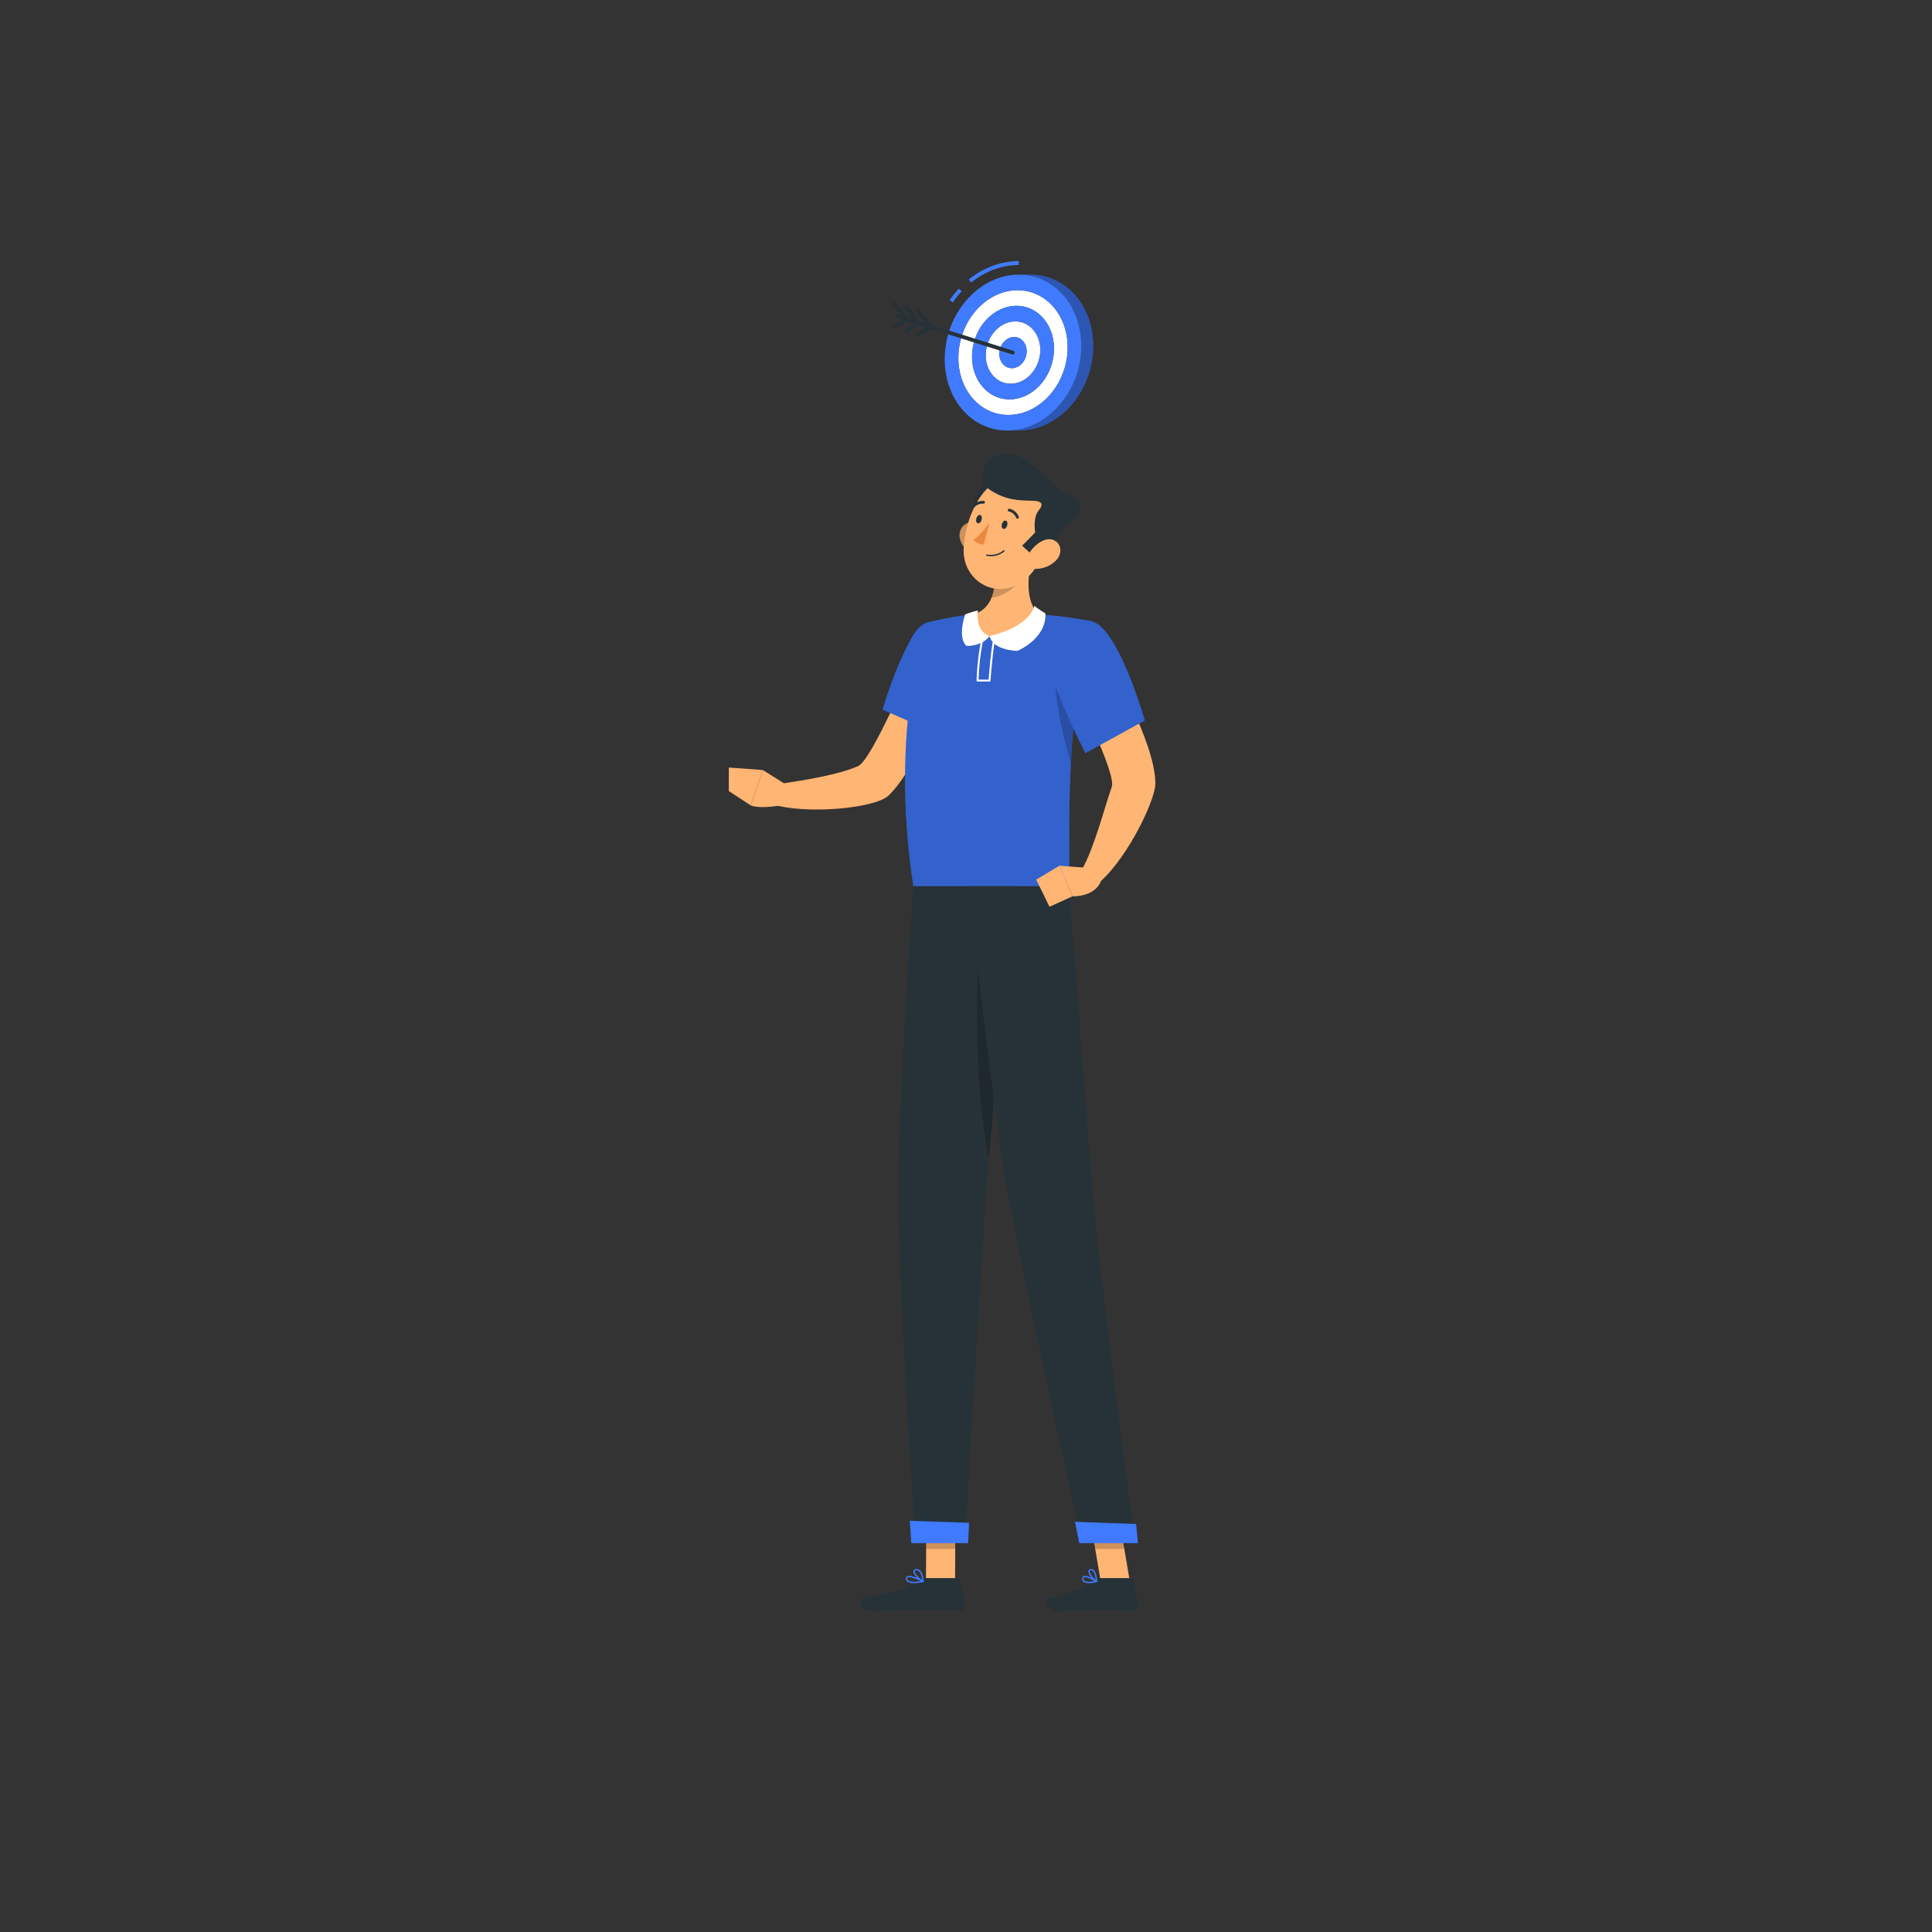 <?xml version="1.0" encoding="utf-8"?>
<!-- Generator: Adobe Illustrator 27.5.0, SVG Export Plug-In . SVG Version: 6.00 Build 0)  -->
<svg version="1.1" xmlns="http://www.w3.org/2000/svg" xmlns:xlink="http://www.w3.org/1999/xlink" x="0px" y="0px"
	 viewBox="0 0 500 500" style="enable-background:new 0 0 500 500;" xml:space="preserve">




<rect x="0" y="0" width="500" height="500" fill="#333333" stroke="none"/>




<g id="Character_1_">
	<g>
		<polygon style="fill:#FFB573;" points="247.176,409.281 239.644,409.281 239.726,391.839 247.258,391.839 		"/>
		<polygon style="fill:#FFB573;" points="292.4,409.281 284.868,409.281 281.914,391.839 289.446,391.839 		"/>
		<path style="fill:#263238;" d="M284.374,408.409h8.462c0.308,0,0.564,0.214,0.617,0.514l1.168,6.695
			c0.121,0.694-0.456,1.352-1.167,1.339c-2.952-0.051-4.379-0.224-8.1-0.224c-2.289,0-8.464,0.238-11.626,0.238
			c-3.092,0-3.425-3.126-2.117-3.409c5.864-1.27,9.58-3.02,11.518-4.69C283.479,408.571,283.923,408.409,284.374,408.409z"/>
		<path style="fill:#263238;" d="M239.735,408.409h8.225c0.308,0,0.564,0.214,0.617,0.514l1.168,6.695
			c0.121,0.694-0.437,1.352-1.148,1.34c-2.965-0.05-7.244-0.224-10.974-0.224c-4.361,0-6.755,0.238-11.869,0.238
			c-3.092,0-3.801-3.126-2.493-3.409c5.954-1.289,9.389-1.427,14.631-4.567C238.462,408.655,239.085,408.409,239.735,408.409z"/>
		<path style="fill:#FFB573;" d="M246.449,174.71l-10.292-3.006c0,0-10.488,24.908-14.036,26.536
			c-4.828,2.215-14.136,3.738-20.394,4.632c-0.812,0.991-2.098,4.11-1.924,5.241c8.538,2.742,26.635,1.147,30.16-2.233
			C238.001,198.174,246.449,174.71,246.449,174.71z"/>
		<path style="fill:#407BFF;" d="M249.565,170.012c2.925,6.514-5.745,20.35-5.745,20.35l-15.398-6.682c0,0,2.862-10.308,7.52-18.613
			C240.723,156.539,246.355,162.863,249.565,170.012z"/>
		<path style="opacity:0.2;" d="M249.565,170.012c2.925,6.514-5.745,20.35-5.745,20.35l-15.398-6.682c0,0,2.862-10.308,7.52-18.613
			C240.723,156.539,246.355,162.863,249.565,170.012z"/>
		<path style="fill:#FFB573;" d="M202.997,202.793l-5.586-3.515l-3.091,9.179c0,0,1.978,0.926,7.423,0.025L202.997,202.793z"/>
		<polygon style="fill:#FFB573;" points="188.619,198.638 188.619,204.731 194.319,208.457 197.411,199.277 		"/>
		<g>
			<polygon style="opacity:0.2;" points="239.727,391.843 239.684,400.834 247.219,400.834 247.263,391.843 			"/>
			<polygon style="opacity:0.2;" points="289.449,391.843 281.914,391.843 283.44,400.834 290.975,400.834 			"/>
		</g>
		<path style="fill:#407BFF;" d="M239.992,161.116c0,0-10.048,25.883-3.625,68.241c12.139,0,34.38,0,40.287,0
			c0.573-6.184-1.801-39.49,5.554-68.629c0,0-6.839-1.386-13.405-1.703c-5.136-0.248-12.581-0.412-17.126,0.001
			C245.685,159.57,239.992,161.116,239.992,161.116z"/>
		<path style="opacity:0.2;" d="M239.992,161.116c0,0-10.048,25.883-3.625,68.241c12.139,0,34.38,0,40.287,0
			c0.573-6.184-1.801-39.49,5.554-68.629c0,0-6.839-1.386-13.405-1.703c-5.136-0.248-12.581-0.412-17.126,0.001
			C245.685,159.57,239.992,161.116,239.992,161.116z"/>
		<path style="fill:#FFFFFF;" d="M256.09,176.374h-3.101c-0.067,0-0.132-0.027-0.179-0.076c-0.048-0.048-0.073-0.114-0.071-0.181
			c0.168-6.123,1.264-10.818,1.274-10.865c0.032-0.133,0.167-0.218,0.301-0.186c0.134,0.032,0.218,0.166,0.186,0.301
			c-0.011,0.045-1.064,4.565-1.253,10.507h2.61c0.102-1.351,0.616-7.961,1.155-10.159c0.033-0.134,0.171-0.215,0.303-0.183
			c0.134,0.033,0.216,0.168,0.184,0.302c-0.579,2.36-1.154,10.229-1.16,10.308C256.33,176.273,256.221,176.374,256.09,176.374z"/>
		<path style="opacity:0.2;" d="M273.113,167.922c-0.9,4.795,0.066,16.269,4,29.527c0.501-10.204,1.679-22.035,4.397-33.823
			l0.003-0.057C278.871,163.298,273.97,163.427,273.113,167.922z"/>
		<path style="fill:#FFB573;" d="M267.329,143.008c-1.343,5.51-2.206,12.34,1.474,16.017c0,0-2.481,5.59-12.72,5.59
			c-9.356,0-4.406-5.589-4.406-5.589c6.215-1.467,6.257-9.066,5.391-13.348L267.329,143.008z"/>
		<path style="fill:#FFFFFF;" d="M256.09,164.614c0.955,3.821,7.233,3.821,7.233,3.821s7.511-3.053,7.228-9.68
			c0,0-1.768-1.081-2.883-1.959C267.669,156.796,267.011,161.96,256.09,164.614z"/>
		<path style="fill:#FFFFFF;" d="M256.09,164.614c-2.009,2.748-5.951,2.554-5.951,2.554s-2.428-1.591-0.372-8.143
			c0,0,1.673-0.687,3.333-1.044C253.1,157.982,252.113,163.196,256.09,164.614z"/>
		<path style="opacity:0.2;" d="M257.063,145.682c0.518,2.508,0.714,6.158-0.473,9.046c0.911-0.134,1.85-0.411,2.785-0.843
			c3.543-1.634,5.372-4.204,7.332-8.018c0.18-0.977,0.39-1.933,0.619-2.858L257.063,145.682z"/>
		<g>
			<path style="fill:#FFB573;" d="M248.491,139.655c0.583,1.906,2.001,3.322,3.47,4.012c2.211,1.038,3.814-0.903,3.617-3.252
				c-0.178-2.114-1.542-5.202-3.961-5.252C249.233,135.113,247.824,137.476,248.491,139.655z"/>
			<path style="opacity:0.2;" d="M248.491,139.655c0.583,1.906,2.001,3.322,3.47,4.012c2.211,1.038,3.814-0.903,3.617-3.252
				c-0.178-2.114-1.542-5.202-3.961-5.252C249.233,135.113,247.824,137.476,248.491,139.655z"/>
		</g>
		<path style="fill:#263238;" d="M255.783,124.653c-1.169,0.202-5.435,4.654-3.18,9.646
			C254.859,139.291,260.907,123.767,255.783,124.653z"/>
		<path style="fill:#FFB573;" d="M272.12,136.292c-2.345,7.223-3.358,11.554-7.97,14.516c-6.937,4.457-14.948-0.837-14.765-8.519
			c0.165-6.915,3.973-17.566,11.774-18.939C268.845,121.997,274.465,129.069,272.12,136.292z"/>
		<path style="fill:#263238;" d="M255.594,126.345c4.879,3.62,9.418,3.086,12.088,3.28c1.541,0.112,2.691,0.58,1.12,2.481
			c-1.571,1.901-0.895,5.705-0.895,5.705l-3.38,3.42l3.38,3.084l4.985-3.211c0,0,1.249-3.858,4.274-5.942
			c4.074-2.807,2.675-6.495-1.208-7.12c-6.002-4.698-11.25-12.583-17.978-10.215C254.328,119.113,252.844,124.304,255.594,126.345z"
			/>
		<path style="fill:#263238;" d="M256.02,143.936c2.377,0.188,3.857-1.191,3.924-1.256c0.072-0.068,0.076-0.181,0.009-0.251
			c-0.067-0.071-0.179-0.072-0.251-0.004c-0.017,0.016-1.701,1.588-4.302,1.064c-0.097-0.02-0.191,0.043-0.212,0.14
			c-0.022,0.096,0.039,0.19,0.135,0.209C255.563,143.886,255.796,143.918,256.02,143.936z"/>
		<path style="fill:#FFB573;" d="M273.272,145.071c-1.459,1.46-3.42,2.137-5.071,2.145c-2.484,0.012-2.959-2.383-1.627-4.398
			c1.199-1.813,3.936-4.005,6.12-3.049C274.844,140.71,274.939,143.402,273.272,145.071z"/>
		<path style="fill:#263238;" d="M262.845,229.356c0,0-1.022,9.468-2.337,22.309c-1.499,14.547-3.366,33.431-4.554,47.824
			c-0.002,0.072-0.013,0.134-0.015,0.196c-0.228,2.734-0.432,5.294-0.599,7.638c-1.686,23.47-5.625,91.772-5.625,91.772h-12.758
			c0,0-4.808-69.7-4.521-93.592c0.276-22.966,3.926-76.146,3.926-76.146H262.845z"/>
		<path style="fill:#407BFF;" d="M250.773,394.1c0.059,0-0.224,5.254-0.224,5.254h-14.707l-0.37-5.768L250.773,394.1z"/>
		<path style="opacity:0.2;" d="M260.508,251.665c-1.499,14.547-3.366,33.431-4.554,47.824c-0.002,0.072-0.013,0.134-0.015,0.196
			c-2.809-13.642-3.679-30.615-2.589-58.557L260.508,251.665z"/>
		<path style="fill:#263238;" d="M250.658,229.356c0,0,5.874,54.424,9.538,75.989c4.012,23.615,19.816,93.748,19.816,93.748h13.796
			c0,0-9.301-68.226-11.118-91.607c-1.972-25.376-6.036-78.13-6.036-78.13H250.658z"/>
		<path style="fill:#407BFF;" d="M294.004,394.414c0.059,0,0.478,4.94,0.478,4.94h-15.163l-1.106-5.511L294.004,394.414z"/>
		<path style="fill:#263238;" d="M260.672,135.952c-0.155,0.596-0.591,1.011-0.974,0.928c-0.383-0.084-0.568-0.635-0.413-1.231
			c0.155-0.596,0.591-1.011,0.974-0.928C260.642,134.805,260.827,135.356,260.672,135.952z"/>
		<path style="fill:#263238;" d="M254.049,134.505c-0.155,0.596-0.591,1.011-0.974,0.928c-0.383-0.084-0.568-0.635-0.413-1.231
			c0.155-0.596,0.591-1.011,0.974-0.928C254.019,133.358,254.204,133.909,254.049,134.505z"/>
		<path style="fill:#ED893E;" d="M256.077,135.262c0,0-2.227,3.147-4.125,4.486c0.781,1.211,2.66,1.146,2.66,1.146L256.077,135.262z
			"/>
		<path style="fill:#263238;" d="M263.233,134.216c-0.104-0.023-0.195-0.093-0.238-0.199c-0.603-1.448-1.887-1.649-1.901-1.65
			c-0.183-0.019-0.32-0.209-0.283-0.405c0.037-0.196,0.223-0.332,0.417-0.304c0.069,0.009,1.678,0.26,2.426,2.057
			c0.075,0.18-0.013,0.392-0.194,0.476C263.384,134.224,263.305,134.232,263.233,134.216z"/>
		<path style="fill:#263238;" d="M251.695,131.467c-0.049-0.014-0.097-0.04-0.136-0.078c-0.141-0.131-0.143-0.357-0.005-0.505
			c1.377-1.479,2.991-1.251,3.059-1.241c0.189,0.021,0.318,0.211,0.28,0.407c-0.038,0.195-0.225,0.329-0.417,0.301l0,0
			c-0.054-0.008-1.315-0.171-2.414,1.009C251.964,131.466,251.82,131.503,251.695,131.467z"/>
		<path style="fill:#FFB573;" d="M286.675,171.014l-9.517,5.752c0,0,11.878,23.259,10.563,26.897
			c-1.789,4.95-4.511,15.814-7.683,21.273c0.303,1.204,2.05,3.99,3.082,4.493c7.564-5.204,15.9-21.944,15.891-26.676
			C298.994,191.964,286.675,171.014,286.675,171.014z"/>
		<path style="fill:#407BFF;" d="M282.208,160.728c7.077,1.036,14.06,25.73,14.06,25.73l-15.37,8.454c0,0-6.031-11.745-8.866-20.466
			C269.061,165.308,274.617,159.616,282.208,160.728z"/>
		<path style="opacity:0.2;" d="M282.208,160.728c7.077,1.036,14.06,25.73,14.06,25.73l-15.37,8.454c0,0-6.031-11.745-8.866-20.466
			C269.061,165.308,274.617,159.616,282.208,160.728z"/>
		<path style="fill:#407BFF;" d="M281.82,409.724c-0.574,0-1.105-0.098-1.432-0.383c-0.259-0.227-0.368-0.545-0.324-0.944
			c0.032-0.297,0.197-0.438,0.329-0.505c0.845-0.426,3.211,1.065,3.478,1.236c0.059,0.039,0.087,0.11,0.073,0.181
			c-0.015,0.07-0.071,0.127-0.141,0.143C283.275,409.581,282.517,409.724,281.82,409.724z M280.776,408.166
			c-0.093,0-0.172,0.014-0.233,0.045c-0.049,0.025-0.107,0.071-0.122,0.209c-0.032,0.284,0.037,0.496,0.211,0.648
			c0.395,0.347,1.376,0.393,2.667,0.135C282.471,408.711,281.353,408.166,280.776,408.166z"/>
		<path style="fill:#407BFF;" d="M283.762,409.46c-0.029,0-0.058-0.007-0.084-0.021c-0.759-0.424-2.187-2.074-1.988-2.914
			c0.036-0.152,0.161-0.415,0.59-0.467c0.281-0.035,0.53,0.043,0.749,0.229c0.841,0.715,0.917,2.889,0.92,2.981
			c0.003,0.066-0.032,0.128-0.089,0.163C283.83,409.45,283.796,409.46,283.762,409.46z M282.388,406.406
			c-0.026,0-0.053,0.003-0.081,0.006c-0.233,0.028-0.259,0.135-0.269,0.18c-0.118,0.496,0.782,1.743,1.529,2.332
			c-0.057-0.636-0.237-1.902-0.777-2.361C282.667,406.458,282.535,406.406,282.388,406.406z"/>
		<path style="fill:#407BFF;" d="M236.54,409.726c-0.748,0-1.434-0.116-1.808-0.463c-0.238-0.22-0.337-0.513-0.292-0.868
			c0.026-0.212,0.136-0.376,0.317-0.474c0.938-0.514,3.893,1.024,4.228,1.201c0.065,0.035,0.1,0.109,0.085,0.184
			c-0.014,0.075-0.073,0.135-0.149,0.151C238.276,409.584,237.369,409.726,236.54,409.726z M235.251,408.166
			c-0.139,0-0.253,0.021-0.336,0.065c-0.073,0.04-0.11,0.098-0.121,0.191c-0.03,0.241,0.032,0.429,0.188,0.574
			c0.444,0.411,1.68,0.481,3.356,0.205C237.319,408.706,235.964,408.166,235.251,408.166z"/>
		<path style="fill:#407BFF;" d="M238.885,409.46c-0.025,0-0.049-0.006-0.072-0.015c-0.889-0.408-2.613-2.036-2.434-2.889
			c0.042-0.199,0.196-0.449,0.688-0.498c0.36-0.045,0.694,0.065,0.975,0.305c0.921,0.787,1.027,2.815,1.031,2.902
			c0.003,0.063-0.028,0.124-0.082,0.162C238.959,409.448,238.922,409.46,238.885,409.46z M237.193,406.406
			c-0.035,0-0.071,0.003-0.108,0.006c-0.323,0.033-0.349,0.159-0.358,0.201c-0.107,0.512,1.056,1.791,1.957,2.348
			c-0.068-0.592-0.279-1.806-0.883-2.322C237.62,406.483,237.42,406.406,237.193,406.406z"/>
		<path style="fill:#FFB573;" d="M281.31,224.598l-7.144-0.551l3.399,7.921c0,0,6.271,0.274,7.548-4.523L281.31,224.598z"/>
		<polygon style="fill:#FFB573;" points="268.168,227.659 271.606,234.665 277.565,231.968 274.166,224.048 		"/>
	</g>
</g>
<g id="Dartboard">
	<g>
		<g>
			<g>
				<g>
					<path style="fill:#407BFF;" d="M282.58,93.5c0.051-0.295,0.094-0.593,0.134-0.892c0.01-0.073,0.024-0.145,0.033-0.218
						c0.002-0.016,0.003-0.031,0.005-0.047c0.043-0.36,0.08-0.723,0.107-1.088c0.034-0.457,0.05-0.908,0.057-1.357
						c0.001-0.056,0.007-0.113,0.007-0.169c0-0.059-0.004-0.117-0.004-0.176c0.001-0.449-0.007-0.896-0.033-1.336
						c-0.001-0.009,0-0.019-0.001-0.028c-0.026-0.449-0.071-0.891-0.123-1.33c-0.006-0.054-0.008-0.109-0.015-0.163
						c-0.009-0.068-0.022-0.135-0.031-0.203c-0.032-0.234-0.069-0.466-0.108-0.697c-0.022-0.127-0.042-0.254-0.066-0.381
						c-0.05-0.263-0.106-0.522-0.165-0.78c-0.02-0.088-0.037-0.176-0.058-0.263c-0.083-0.342-0.174-0.681-0.273-1.015
						c-0.023-0.078-0.05-0.153-0.074-0.23c-0.079-0.255-0.162-0.509-0.25-0.759c-0.013-0.036-0.023-0.074-0.036-0.111
						c-0.018-0.05-0.041-0.096-0.059-0.145c-0.148-0.4-0.306-0.794-0.477-1.178c-0.015-0.034-0.028-0.069-0.044-0.102
						c-0.182-0.402-0.38-0.791-0.586-1.174c-0.043-0.081-0.087-0.161-0.131-0.241c-0.209-0.373-0.427-0.738-0.659-1.091
						c-0.037-0.056-0.076-0.11-0.113-0.166c-0.221-0.33-0.452-0.65-0.693-0.961c-0.025-0.033-0.047-0.068-0.073-0.101
						c-0.013-0.016-0.027-0.031-0.04-0.048c-0.204-0.258-0.415-0.511-0.632-0.755c-0.039-0.044-0.081-0.085-0.12-0.129
						c-0.181-0.199-0.365-0.394-0.555-0.583c-0.078-0.077-0.157-0.152-0.236-0.228c-0.158-0.152-0.319-0.301-0.483-0.446
						c-0.087-0.077-0.175-0.154-0.264-0.229c-0.17-0.144-0.342-0.282-0.517-0.418c-0.058-0.045-0.113-0.094-0.172-0.139
						c-0.02-0.015-0.042-0.028-0.062-0.043c-0.31-0.232-0.628-0.451-0.954-0.658c-0.07-0.045-0.141-0.087-0.212-0.13
						c-0.301-0.185-0.607-0.36-0.92-0.523c-0.034-0.018-0.066-0.04-0.101-0.057c-0.013-0.007-0.028-0.012-0.041-0.019
						c-0.3-0.153-0.606-0.294-0.917-0.426c-0.078-0.033-0.157-0.062-0.235-0.094c-0.24-0.097-0.482-0.189-0.727-0.273
						c-0.052-0.018-0.102-0.041-0.154-0.058c-0.054-0.018-0.111-0.031-0.166-0.049c-0.212-0.068-0.426-0.13-0.642-0.189
						c-0.103-0.028-0.204-0.057-0.308-0.083c-0.286-0.071-0.574-0.134-0.866-0.188c-0.029-0.005-0.058-0.014-0.087-0.019
						c-0.004-0.001-0.008-0.001-0.012-0.002c-0.324-0.058-0.653-0.103-0.984-0.14c-0.1-0.011-0.202-0.017-0.303-0.027
						c-0.235-0.021-0.472-0.039-0.711-0.05c-0.054-0.002-0.106-0.009-0.16-0.011c-0.174-0.006-0.348-0.009-0.524-0.009l-3.082-0.001
						c0.23,0,0.457,0.01,0.684,0.02c0.239,0.011,0.475,0.028,0.711,0.05c0.101,0.009,0.203,0.016,0.303,0.027
						c0.332,0.037,0.66,0.082,0.984,0.14c0.033,0.006,0.066,0.014,0.099,0.021c0.292,0.054,0.581,0.117,0.866,0.188
						c0.103,0.026,0.205,0.055,0.308,0.083c0.216,0.059,0.43,0.121,0.642,0.189c0.107,0.034,0.214,0.07,0.32,0.107
						c0.245,0.085,0.487,0.176,0.727,0.273c0.078,0.032,0.158,0.061,0.235,0.094c0.311,0.132,0.616,0.274,0.916,0.426
						c0.048,0.024,0.094,0.052,0.142,0.077c0.313,0.163,0.62,0.339,0.92,0.523c0.071,0.043,0.142,0.086,0.212,0.13
						c0.326,0.207,0.644,0.426,0.954,0.658c0.079,0.059,0.156,0.121,0.234,0.182c0.175,0.136,0.348,0.275,0.517,0.418
						c0.089,0.075,0.177,0.152,0.264,0.229c0.164,0.145,0.324,0.294,0.483,0.446c0.079,0.076,0.159,0.15,0.236,0.228
						c0.189,0.189,0.374,0.384,0.555,0.583c0.04,0.044,0.081,0.085,0.12,0.129c0.217,0.244,0.428,0.497,0.632,0.755
						c0.038,0.049,0.075,0.099,0.113,0.148c0.24,0.311,0.471,0.632,0.692,0.961c0.038,0.056,0.076,0.11,0.113,0.166
						c0.232,0.353,0.45,0.718,0.659,1.092c0.044,0.08,0.088,0.16,0.131,0.241c0.207,0.383,0.404,0.773,0.587,1.174
						c0.015,0.034,0.029,0.068,0.044,0.102c0.171,0.384,0.329,0.778,0.477,1.178c0.032,0.085,0.065,0.17,0.095,0.256
						c0.089,0.25,0.171,0.503,0.25,0.759c0.024,0.077,0.051,0.152,0.074,0.23c0.099,0.334,0.19,0.672,0.273,1.015
						c0.021,0.087,0.038,0.176,0.058,0.263c0.059,0.258,0.115,0.517,0.165,0.78c0.024,0.126,0.044,0.254,0.066,0.381
						c0.039,0.231,0.076,0.463,0.108,0.697c0.017,0.121,0.032,0.243,0.046,0.366c0.053,0.439,0.097,0.881,0.123,1.33
						c0.001,0.009,0.001,0.019,0.001,0.028c0.025,0.44,0.033,0.887,0.033,1.336c0,0.115-0.001,0.23-0.003,0.345
						c-0.007,0.449-0.023,0.9-0.057,1.357c-0.027,0.365-0.064,0.728-0.107,1.088c-0.011,0.089-0.026,0.176-0.037,0.265
						c-0.04,0.299-0.083,0.597-0.134,0.892c-0.023,0.132-0.048,0.262-0.073,0.394c-0.047,0.252-0.098,0.504-0.154,0.753
						c-0.03,0.135-0.061,0.27-0.093,0.404c-0.063,0.263-0.132,0.524-0.204,0.783c-0.031,0.113-0.061,0.228-0.094,0.34
						c-0.107,0.366-0.221,0.73-0.345,1.088c-0.006,0.018-0.013,0.035-0.02,0.053c-0.128,0.368-0.267,0.729-0.412,1.087
						c-0.044,0.11-0.091,0.219-0.137,0.328c-0.119,0.282-0.244,0.561-0.373,0.836c-0.044,0.093-0.086,0.187-0.131,0.28
						c-0.206,0.424-0.425,0.84-0.655,1.248c-0.047,0.083-0.095,0.165-0.143,0.248c-0.24,0.414-0.488,0.821-0.751,1.216
						c-0.028,0.043-0.059,0.083-0.087,0.125c-0.177,0.261-0.358,0.519-0.544,0.771c-0.072,0.097-0.145,0.191-0.218,0.287
						c-0.151,0.198-0.305,0.394-0.462,0.585c-0.081,0.099-0.163,0.198-0.245,0.295c-0.165,0.195-0.334,0.386-0.506,0.574
						c-0.073,0.08-0.144,0.161-0.218,0.24c-0.245,0.261-0.494,0.517-0.75,0.764c-0.029,0.028-0.06,0.054-0.089,0.082
						c-0.229,0.218-0.461,0.43-0.698,0.636c-0.087,0.076-0.176,0.149-0.264,0.223c-0.186,0.156-0.374,0.309-0.564,0.458
						c-0.098,0.076-0.195,0.152-0.294,0.226c-0.198,0.149-0.399,0.293-0.602,0.433c-0.087,0.06-0.173,0.122-0.26,0.181
						c-0.289,0.194-0.582,0.381-0.88,0.558c-0.026,0.015-0.052,0.029-0.078,0.044c-0.273,0.16-0.55,0.313-0.83,0.458
						c-0.099,0.051-0.198,0.099-0.298,0.148c-0.213,0.106-0.428,0.208-0.645,0.305c-0.11,0.049-0.22,0.097-0.331,0.144
						c-0.222,0.094-0.447,0.183-0.672,0.268c-0.098,0.037-0.196,0.076-0.295,0.111c-0.322,0.114-0.647,0.221-0.975,0.316
						c-0.015,0.004-0.03,0.007-0.044,0.011c-0.313,0.089-0.63,0.168-0.948,0.238c-0.106,0.023-0.213,0.043-0.32,0.064
						c-0.233,0.047-0.466,0.089-0.701,0.126c-0.119,0.018-0.238,0.035-0.357,0.051c-0.238,0.031-0.476,0.056-0.716,0.077
						c-0.108,0.009-0.215,0.021-0.323,0.028c-0.344,0.023-0.689,0.037-1.036,0.037l3.082,0.001c0.347,0,0.692-0.014,1.036-0.037
						c0.108-0.007,0.215-0.019,0.323-0.028c0.239-0.021,0.478-0.046,0.715-0.077c0.119-0.016,0.238-0.033,0.357-0.051
						c0.235-0.036,0.469-0.079,0.701-0.126c0.106-0.021,0.214-0.041,0.32-0.064c0.318-0.071,0.635-0.149,0.948-0.238
						c0.015-0.004,0.03-0.007,0.044-0.011c0.328-0.094,0.653-0.201,0.976-0.316c0.099-0.035,0.197-0.074,0.295-0.111
						c0.226-0.085,0.45-0.173,0.672-0.268c0.111-0.047,0.221-0.095,0.331-0.144c0.217-0.097,0.431-0.2,0.645-0.306
						c0.099-0.049,0.199-0.097,0.297-0.148c0.28-0.146,0.557-0.298,0.83-0.458c0.026-0.015,0.052-0.029,0.078-0.044
						c0.298-0.177,0.59-0.364,0.88-0.558c0.088-0.059,0.173-0.121,0.26-0.181c0.203-0.141,0.404-0.285,0.602-0.433
						c0.099-0.074,0.197-0.15,0.294-0.226c0.191-0.149,0.378-0.302,0.564-0.458c0.088-0.074,0.177-0.147,0.264-0.223
						c0.237-0.206,0.47-0.418,0.698-0.636c0.029-0.028,0.06-0.054,0.089-0.083c0.256-0.247,0.505-0.502,0.75-0.764
						c0.074-0.078,0.145-0.16,0.217-0.24c0.172-0.189,0.341-0.38,0.507-0.575c0.082-0.097,0.163-0.195,0.244-0.294
						c0.158-0.193,0.312-0.389,0.464-0.588c0.072-0.095,0.145-0.188,0.216-0.284c0.188-0.254,0.37-0.513,0.548-0.776
						c0.024-0.036,0.051-0.07,0.075-0.106c0.003-0.005,0.006-0.01,0.009-0.015c0.263-0.395,0.511-0.802,0.751-1.216
						c0.048-0.082,0.096-0.165,0.143-0.248c0.23-0.408,0.449-0.824,0.655-1.248c0.013-0.027,0.029-0.053,0.042-0.081
						c0.031-0.065,0.058-0.133,0.089-0.199c0.129-0.275,0.254-0.554,0.373-0.836c0.046-0.109,0.093-0.218,0.137-0.328
						c0.145-0.358,0.284-0.72,0.412-1.087c0.005-0.015,0.012-0.03,0.017-0.045c0.001-0.003,0.002-0.005,0.003-0.008
						c0.124-0.358,0.238-0.722,0.345-1.088c0.033-0.113,0.063-0.227,0.094-0.34c0.072-0.259,0.14-0.52,0.204-0.783
						c0.015-0.063,0.034-0.125,0.049-0.188c0.017-0.071,0.028-0.145,0.044-0.216c0.056-0.249,0.106-0.5,0.154-0.753
						C282.532,93.763,282.557,93.632,282.58,93.5z"/>
				</g>
				<g style="opacity:0.3;">
					<path d="M282.58,93.5c0.051-0.295,0.094-0.593,0.134-0.892c0.01-0.073,0.024-0.145,0.033-0.218
						c0.002-0.016,0.003-0.031,0.005-0.047c0.043-0.36,0.08-0.723,0.107-1.088c0.034-0.457,0.05-0.908,0.057-1.357
						c0.001-0.056,0.007-0.113,0.007-0.169c0-0.059-0.004-0.117-0.004-0.176c0.001-0.449-0.007-0.896-0.033-1.336
						c-0.001-0.009,0-0.019-0.001-0.028c-0.026-0.449-0.071-0.891-0.123-1.33c-0.006-0.054-0.008-0.109-0.015-0.163
						c-0.009-0.068-0.022-0.135-0.031-0.203c-0.032-0.234-0.069-0.466-0.108-0.697c-0.022-0.127-0.042-0.254-0.066-0.381
						c-0.05-0.263-0.106-0.522-0.165-0.78c-0.02-0.088-0.037-0.176-0.058-0.263c-0.083-0.342-0.174-0.681-0.273-1.015
						c-0.023-0.078-0.05-0.153-0.074-0.23c-0.079-0.255-0.162-0.509-0.25-0.759c-0.013-0.036-0.023-0.074-0.036-0.111
						c-0.018-0.05-0.041-0.096-0.059-0.145c-0.148-0.4-0.306-0.794-0.477-1.178c-0.015-0.034-0.028-0.069-0.044-0.102
						c-0.182-0.402-0.38-0.791-0.586-1.174c-0.043-0.081-0.087-0.161-0.131-0.241c-0.209-0.373-0.427-0.738-0.659-1.091
						c-0.037-0.056-0.076-0.11-0.113-0.166c-0.221-0.33-0.452-0.65-0.693-0.961c-0.025-0.033-0.047-0.068-0.073-0.101
						c-0.013-0.016-0.027-0.031-0.04-0.048c-0.204-0.258-0.415-0.511-0.632-0.755c-0.039-0.044-0.081-0.085-0.12-0.129
						c-0.181-0.199-0.365-0.394-0.555-0.583c-0.078-0.077-0.157-0.152-0.236-0.228c-0.158-0.152-0.319-0.301-0.483-0.446
						c-0.087-0.077-0.175-0.154-0.264-0.229c-0.17-0.144-0.342-0.282-0.517-0.418c-0.058-0.045-0.113-0.094-0.172-0.139
						c-0.02-0.015-0.042-0.028-0.062-0.043c-0.31-0.232-0.628-0.451-0.954-0.658c-0.07-0.045-0.141-0.087-0.212-0.13
						c-0.301-0.185-0.607-0.36-0.92-0.523c-0.034-0.018-0.066-0.04-0.101-0.057c-0.013-0.007-0.028-0.012-0.041-0.019
						c-0.3-0.153-0.606-0.294-0.917-0.426c-0.078-0.033-0.157-0.062-0.235-0.094c-0.24-0.097-0.482-0.189-0.727-0.273
						c-0.052-0.018-0.102-0.041-0.154-0.058c-0.054-0.018-0.111-0.031-0.166-0.049c-0.212-0.068-0.426-0.13-0.642-0.189
						c-0.103-0.028-0.204-0.057-0.308-0.083c-0.286-0.071-0.574-0.134-0.866-0.188c-0.029-0.005-0.058-0.014-0.087-0.019
						c-0.004-0.001-0.008-0.001-0.012-0.002c-0.324-0.058-0.653-0.103-0.984-0.14c-0.1-0.011-0.202-0.017-0.303-0.027
						c-0.235-0.021-0.472-0.039-0.711-0.05c-0.054-0.002-0.106-0.009-0.16-0.011c-0.174-0.006-0.348-0.009-0.524-0.009l-3.082-0.001
						c0.23,0,0.457,0.01,0.684,0.02c0.239,0.011,0.475,0.028,0.711,0.05c0.101,0.009,0.203,0.016,0.303,0.027
						c0.332,0.037,0.66,0.082,0.984,0.14c0.033,0.006,0.066,0.014,0.099,0.021c0.292,0.054,0.581,0.117,0.866,0.188
						c0.103,0.026,0.205,0.055,0.308,0.083c0.216,0.059,0.43,0.121,0.642,0.189c0.107,0.034,0.214,0.07,0.32,0.107
						c0.245,0.085,0.487,0.176,0.727,0.273c0.078,0.032,0.158,0.061,0.235,0.094c0.311,0.132,0.616,0.274,0.916,0.426
						c0.048,0.024,0.094,0.052,0.142,0.077c0.313,0.163,0.62,0.339,0.92,0.523c0.071,0.043,0.142,0.086,0.212,0.13
						c0.326,0.207,0.644,0.426,0.954,0.658c0.079,0.059,0.156,0.121,0.234,0.182c0.175,0.136,0.348,0.275,0.517,0.418
						c0.089,0.075,0.177,0.152,0.264,0.229c0.164,0.145,0.324,0.294,0.483,0.446c0.079,0.076,0.159,0.15,0.236,0.228
						c0.189,0.189,0.374,0.384,0.555,0.583c0.04,0.044,0.081,0.085,0.12,0.129c0.217,0.244,0.428,0.497,0.632,0.755
						c0.038,0.049,0.075,0.099,0.113,0.148c0.24,0.311,0.471,0.632,0.692,0.961c0.038,0.056,0.076,0.11,0.113,0.166
						c0.232,0.353,0.45,0.718,0.659,1.092c0.044,0.08,0.088,0.16,0.131,0.241c0.207,0.383,0.404,0.773,0.587,1.174
						c0.015,0.034,0.029,0.068,0.044,0.102c0.171,0.384,0.329,0.778,0.477,1.178c0.032,0.085,0.065,0.17,0.095,0.256
						c0.089,0.25,0.171,0.503,0.25,0.759c0.024,0.077,0.051,0.152,0.074,0.23c0.099,0.334,0.19,0.672,0.273,1.015
						c0.021,0.087,0.038,0.176,0.058,0.263c0.059,0.258,0.115,0.517,0.165,0.78c0.024,0.126,0.044,0.254,0.066,0.381
						c0.039,0.231,0.076,0.463,0.108,0.697c0.017,0.121,0.032,0.243,0.046,0.366c0.053,0.439,0.097,0.881,0.123,1.33
						c0.001,0.009,0.001,0.019,0.001,0.028c0.025,0.44,0.033,0.887,0.033,1.336c0,0.115-0.001,0.23-0.003,0.345
						c-0.007,0.449-0.023,0.9-0.057,1.357c-0.027,0.365-0.064,0.728-0.107,1.088c-0.011,0.089-0.026,0.176-0.037,0.265
						c-0.04,0.299-0.083,0.597-0.134,0.892c-0.023,0.132-0.048,0.262-0.073,0.394c-0.047,0.252-0.098,0.504-0.154,0.753
						c-0.03,0.135-0.061,0.27-0.093,0.404c-0.063,0.263-0.132,0.524-0.204,0.783c-0.031,0.113-0.061,0.228-0.094,0.34
						c-0.107,0.366-0.221,0.73-0.345,1.088c-0.006,0.018-0.013,0.035-0.02,0.053c-0.128,0.368-0.267,0.729-0.412,1.087
						c-0.044,0.11-0.091,0.219-0.137,0.328c-0.119,0.282-0.244,0.561-0.373,0.836c-0.044,0.093-0.086,0.187-0.131,0.28
						c-0.206,0.424-0.425,0.84-0.655,1.248c-0.047,0.083-0.095,0.165-0.143,0.248c-0.24,0.414-0.488,0.821-0.751,1.216
						c-0.028,0.043-0.059,0.083-0.087,0.125c-0.177,0.261-0.358,0.519-0.544,0.771c-0.072,0.097-0.145,0.191-0.218,0.287
						c-0.151,0.198-0.305,0.394-0.462,0.585c-0.081,0.099-0.163,0.198-0.245,0.295c-0.165,0.195-0.334,0.386-0.506,0.574
						c-0.073,0.08-0.144,0.161-0.218,0.24c-0.245,0.261-0.494,0.517-0.75,0.764c-0.029,0.028-0.06,0.054-0.089,0.082
						c-0.229,0.218-0.461,0.43-0.698,0.636c-0.087,0.076-0.176,0.149-0.264,0.223c-0.186,0.156-0.374,0.309-0.564,0.458
						c-0.098,0.076-0.195,0.152-0.294,0.226c-0.198,0.149-0.399,0.293-0.602,0.433c-0.087,0.06-0.173,0.122-0.26,0.181
						c-0.289,0.194-0.582,0.381-0.88,0.558c-0.026,0.015-0.052,0.029-0.078,0.044c-0.273,0.16-0.55,0.313-0.83,0.458
						c-0.099,0.051-0.198,0.099-0.298,0.148c-0.213,0.106-0.428,0.208-0.645,0.305c-0.11,0.049-0.22,0.097-0.331,0.144
						c-0.222,0.094-0.447,0.183-0.672,0.268c-0.098,0.037-0.196,0.076-0.295,0.111c-0.322,0.114-0.647,0.221-0.975,0.316
						c-0.015,0.004-0.03,0.007-0.044,0.011c-0.313,0.089-0.63,0.168-0.948,0.238c-0.106,0.023-0.213,0.043-0.32,0.064
						c-0.233,0.047-0.466,0.089-0.701,0.126c-0.119,0.018-0.238,0.035-0.357,0.051c-0.238,0.031-0.476,0.056-0.716,0.077
						c-0.108,0.009-0.215,0.021-0.323,0.028c-0.344,0.023-0.689,0.037-1.036,0.037l3.082,0.001c0.347,0,0.692-0.014,1.036-0.037
						c0.108-0.007,0.215-0.019,0.323-0.028c0.239-0.021,0.478-0.046,0.715-0.077c0.119-0.016,0.238-0.033,0.357-0.051
						c0.235-0.036,0.469-0.079,0.701-0.126c0.106-0.021,0.214-0.041,0.32-0.064c0.318-0.071,0.635-0.149,0.948-0.238
						c0.015-0.004,0.03-0.007,0.044-0.011c0.328-0.094,0.653-0.201,0.976-0.316c0.099-0.035,0.197-0.074,0.295-0.111
						c0.226-0.085,0.45-0.173,0.672-0.268c0.111-0.047,0.221-0.095,0.331-0.144c0.217-0.097,0.431-0.2,0.645-0.306
						c0.099-0.049,0.199-0.097,0.297-0.148c0.28-0.146,0.557-0.298,0.83-0.458c0.026-0.015,0.052-0.029,0.078-0.044
						c0.298-0.177,0.59-0.364,0.88-0.558c0.088-0.059,0.173-0.121,0.26-0.181c0.203-0.141,0.404-0.285,0.602-0.433
						c0.099-0.074,0.197-0.15,0.294-0.226c0.191-0.149,0.378-0.302,0.564-0.458c0.088-0.074,0.177-0.147,0.264-0.223
						c0.237-0.206,0.47-0.418,0.698-0.636c0.029-0.028,0.06-0.054,0.089-0.083c0.256-0.247,0.505-0.502,0.75-0.764
						c0.074-0.078,0.145-0.16,0.217-0.24c0.172-0.189,0.341-0.38,0.507-0.575c0.082-0.097,0.163-0.195,0.244-0.294
						c0.158-0.193,0.312-0.389,0.464-0.588c0.072-0.095,0.145-0.188,0.216-0.284c0.188-0.254,0.37-0.513,0.548-0.776
						c0.024-0.036,0.051-0.07,0.075-0.106c0.003-0.005,0.006-0.01,0.009-0.015c0.263-0.395,0.511-0.802,0.751-1.216
						c0.048-0.082,0.096-0.165,0.143-0.248c0.23-0.408,0.449-0.824,0.655-1.248c0.013-0.027,0.029-0.053,0.042-0.081
						c0.031-0.065,0.058-0.133,0.089-0.199c0.129-0.275,0.254-0.554,0.373-0.836c0.046-0.109,0.093-0.218,0.137-0.328
						c0.145-0.358,0.284-0.72,0.412-1.087c0.005-0.015,0.012-0.03,0.017-0.045c0.001-0.003,0.002-0.005,0.003-0.008
						c0.124-0.358,0.238-0.722,0.345-1.088c0.033-0.113,0.063-0.227,0.094-0.34c0.072-0.259,0.14-0.52,0.204-0.783
						c0.015-0.063,0.034-0.125,0.049-0.188c0.017-0.071,0.028-0.145,0.044-0.216c0.056-0.249,0.106-0.5,0.154-0.753
						C282.532,93.763,282.557,93.632,282.58,93.5z"/>
				</g>
			</g>
			<g>
				<g style="enable-background:new    ;">
					<g>
						<path style="fill:#FFFFFF;" d="M263.364,75.108c7.786,0.003,13.556,7.233,12.893,16.145
							c-0.664,8.919-7.51,16.144-15.295,16.14c-7.779-0.003-13.55-7.233-12.886-16.152
							C248.739,82.329,255.585,75.104,263.364,75.108z M261.263,103.355c5.839,0.002,10.972-5.414,11.47-12.104
							c0.497-6.682-3.83-12.103-9.669-12.105c-5.833-0.002-10.965,5.414-11.463,12.096
							C251.104,97.932,255.43,103.352,261.263,103.355"/>
					</g>
					<g>
						<path style="fill:#407BFF;" d="M246.579,78.246l-0.822-0.569c0.73-1.057,1.542-2.062,2.41-2.987l0.728,0.685
							C248.061,76.264,247.282,77.23,246.579,78.246z M251.337,73.113l-0.625-0.78c3.882-3.112,8.358-4.756,12.946-4.756v1
							C259.301,68.577,255.04,70.146,251.337,73.113z"/>
						<path style="fill:#407BFF;" d="M263.664,71.077c9.732,0.004,16.941,9.035,16.112,20.177
							c-0.829,11.142-9.382,20.174-19.114,20.17c-9.726-0.004-16.934-9.043-16.105-20.185
							C245.386,80.098,253.939,71.073,263.664,71.077z M260.963,107.393c7.786,0.003,14.632-7.221,15.295-16.14
							c0.663-8.912-5.108-16.142-12.893-16.145c-7.779-0.003-14.625,7.221-15.288,16.133
							C247.413,100.16,253.184,107.39,260.963,107.393"/>
					</g>
					<g>
						<path style="fill:#FFFFFF;" d="M262.764,83.177c3.893,0.002,6.775,3.62,6.444,8.072c-0.332,4.46-3.751,8.068-7.644,8.067
							c-3.886-0.002-6.775-3.613-6.443-8.073C255.451,86.791,258.878,83.176,262.764,83.177z M261.863,95.285
							c1.947,0.001,3.66-1.807,3.826-4.037c0.166-2.23-1.279-4.032-3.225-4.033c-1.94-0.001-3.653,1.8-3.819,4.03
							C258.479,93.475,259.923,95.284,261.863,95.285"/>
					</g>
					<g>
						<path style="fill:#407BFF;" d="M262.464,87.216c1.946,0.001,3.391,1.803,3.225,4.033c-0.166,2.23-1.879,4.038-3.826,4.037
							c-1.94-0.001-3.384-1.81-3.218-4.04C258.811,89.016,260.524,87.215,262.464,87.216z"/>
					</g>
					<g>
						<path style="fill:#407BFF;" d="M263.064,79.146c5.839,0.002,10.166,5.423,9.669,12.105c-0.498,6.689-5.63,12.106-11.47,12.104
							c-5.833-0.002-10.159-5.423-9.662-12.112C252.098,84.56,257.231,79.144,263.064,79.146z M261.564,99.316
							c3.893,0.002,7.312-3.607,7.644-8.067c0.331-4.452-2.551-8.071-6.444-8.072c-3.886-0.002-7.313,3.614-7.644,8.067
							C254.788,95.704,257.677,99.315,261.564,99.316"/>
					</g>
				</g>
			</g>
		</g>
		<g>
			<path style="fill:#263238;" d="M262.091,91.751c-0.05,0-0.1-0.007-0.15-0.023l-30.13-9.47c-0.263-0.083-0.409-0.364-0.326-0.627
				c0.082-0.263,0.36-0.409,0.627-0.327l30.13,9.47c0.263,0.083,0.409,0.364,0.326,0.627
				C262.501,91.614,262.304,91.751,262.091,91.751z"/>
			<path style="fill:#263238;" d="M234.511,83.082c-0.15,0-0.3-0.068-0.397-0.197l-3.094-4.066c-0.168-0.22-0.125-0.533,0.095-0.701
				c0.22-0.167,0.534-0.125,0.7,0.095l3.094,4.066c0.168,0.22,0.125,0.533-0.095,0.701
				C234.723,83.049,234.616,83.082,234.511,83.082z"/>
			<path style="fill:#263238;" d="M237.609,84.057c-0.15,0-0.3-0.068-0.398-0.197l-3.094-4.066c-0.168-0.22-0.125-0.533,0.095-0.701
				c0.22-0.167,0.534-0.125,0.7,0.095l3.094,4.066c0.168,0.22,0.125,0.533-0.095,0.701
				C237.821,84.023,237.715,84.057,237.609,84.057z"/>
			<path style="fill:#263238;" d="M240.708,85.03c-0.15,0-0.3-0.068-0.397-0.197l-3.094-4.066c-0.168-0.22-0.125-0.533,0.095-0.701
				c0.22-0.167,0.534-0.125,0.7,0.095l3.094,4.066c0.168,0.22,0.125,0.533-0.095,0.701C240.92,84.997,240.814,85.03,240.708,85.03z"
				/>
			<path style="fill:#263238;" d="M231.417,85.204c-0.159,0-0.315-0.076-0.412-0.217c-0.156-0.228-0.099-0.539,0.129-0.695
				l3.094-2.122c0.23-0.155,0.54-0.099,0.695,0.13c0.156,0.228,0.099,0.539-0.129,0.695l-3.094,2.121
				C231.613,85.176,231.515,85.204,231.417,85.204z"/>
			<path style="fill:#263238;" d="M234.516,86.178c-0.159,0-0.315-0.076-0.412-0.217c-0.156-0.228-0.099-0.539,0.129-0.695
				l3.094-2.121c0.23-0.155,0.54-0.098,0.695,0.13c0.156,0.228,0.099,0.539-0.129,0.695l-3.094,2.121
				C234.712,86.149,234.613,86.178,234.516,86.178z"/>
			<path style="fill:#263238;" d="M237.614,87.152c-0.159,0-0.316-0.076-0.412-0.217c-0.156-0.228-0.099-0.539,0.129-0.695
				l3.094-2.121c0.229-0.156,0.54-0.099,0.695,0.129c0.156,0.228,0.099,0.539-0.129,0.695l-3.094,2.122
				C237.811,87.123,237.712,87.152,237.614,87.152z"/>
		</g>
	</g>
</g>
</svg>
